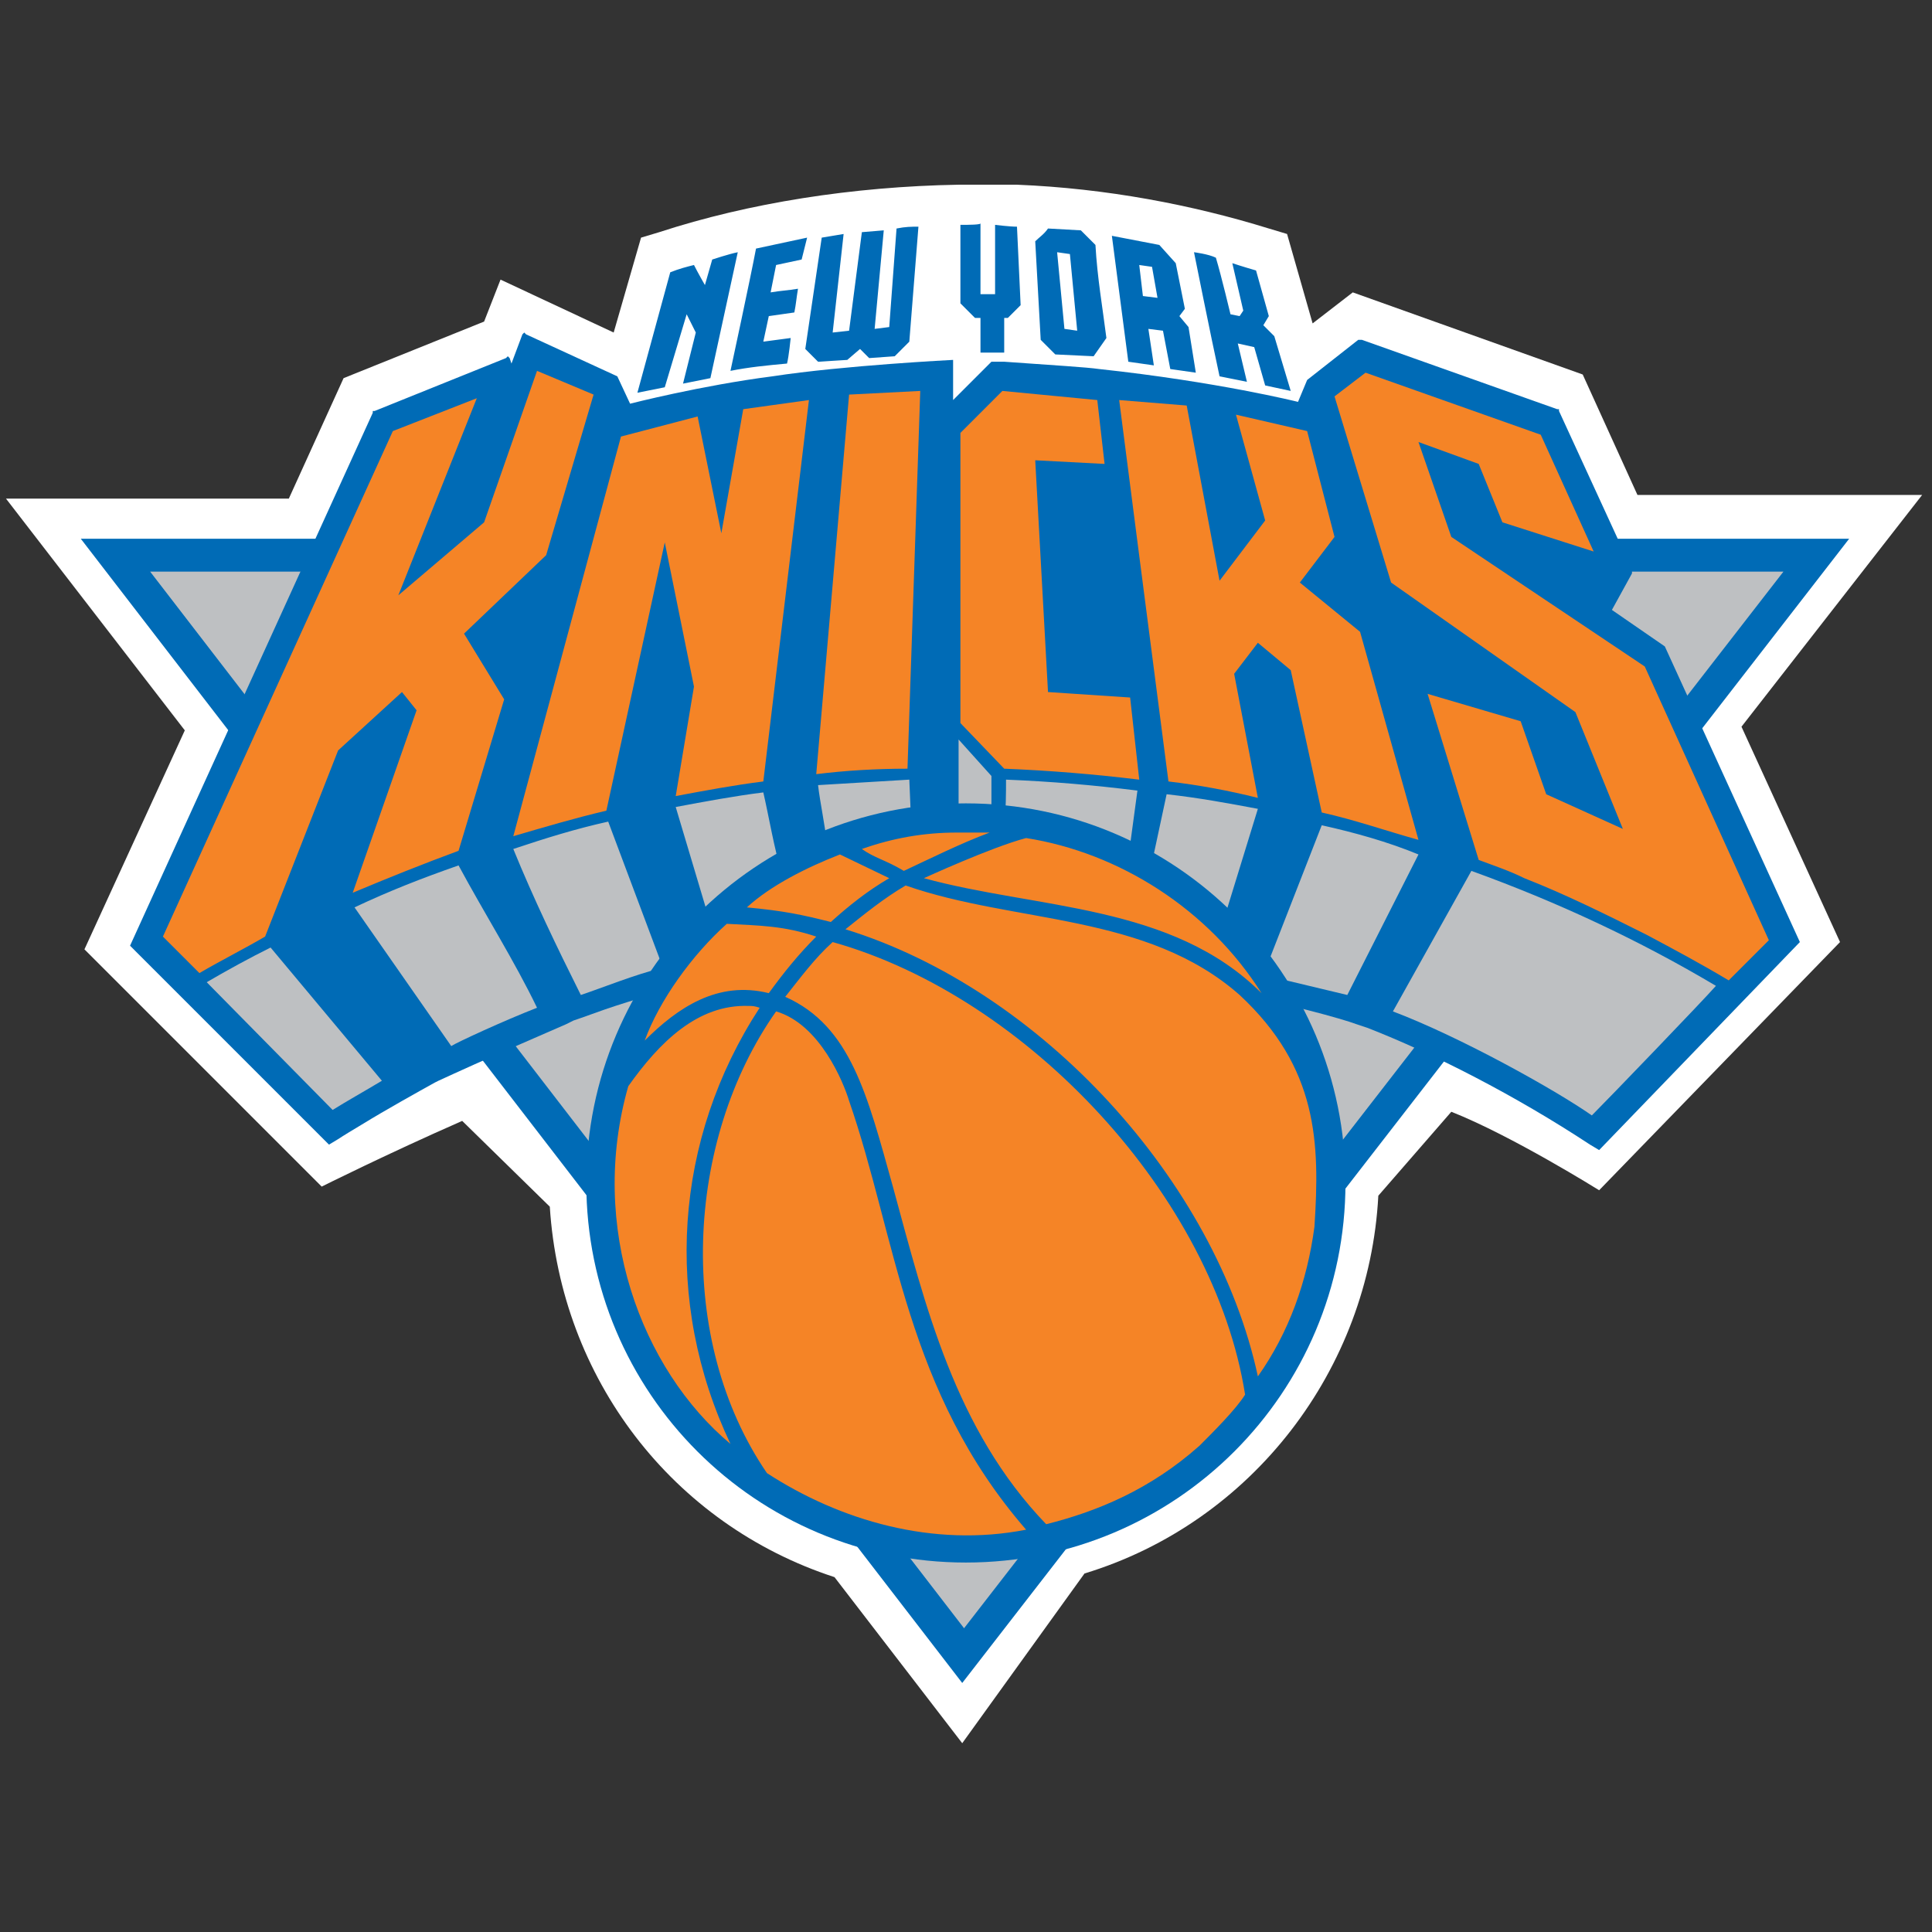 <?xml version="1.0" encoding="utf-8"?>
<!-- Generator: Adobe Illustrator 23.0.6, SVG Export Plug-In . SVG Version: 6.00 Build 0)  -->
<svg version="1.1" id="Layer_1" xmlns="http://www.w3.org/2000/svg" xmlns:xlink="http://www.w3.org/1999/xlink" x="0px" y="0px"
	 viewBox="0 0 300 300" style="enable-background:new 0 0 300 300;" xml:space="preserve">
<rect x="0" y="0" width="300" height="300" fill="#333333" stroke="none"/>
<style type="text/css">
	.st0{fill:#FFFFFF;}
	.st1{fill:#006BB6;}
	.st2{fill:#BEC0C2;}
	.st3{fill:#F58426;}
</style>
<g transform="matrix(1.25 0 0 -1.25 -125.48 427.68)">
	<g transform="matrix(2.267 0 0 2.267 -252.3 -328.71)">
		<path class="st0" d="M208.3,200.4l-7,9.1c-8.9,2.9-15,10.9-15.6,20.3l-4.8,4.7c-4.1-1.8-7.7-3.6-7.7-3.6l-13,13l5.5,12l-9.8,12.7
			h15.5l3,6.6l7.7,3.1l0.9,2.3l6.2-2.9l1.5,5.2l1,0.3c4.9,1.6,10.6,2.5,16.4,2.6c0.2,0,2,0,2.1,0c0.2,0,1.1,0,1.1,0
			c4.9-0.2,9.6-1.1,13.8-2.4l1-0.3l1.4-4.9l2.2,1.7l12.6-4.5l3-6.6h15.6l-9.9-12.7l5.4-11.8l-13.2-13.6c0,0-4.8,3-8.1,4.3l-4-4.6
			c-0.5-9.5-6.9-17.9-16.1-20.7L208.3,200.4L208.3,200.4z"/>
		<path class="st1" d="M208.2,283.6l0-4.3l0.8-0.8l0.3,0l0-1.9l1.3,0l0,1.9l0.2,0l0.7,0.7l-0.2,4.3c-0.4,0-1.2,0.1-1.2,0.1l0-3.8
			l-0.8,0l0,3.9C209.4,283.6,208.6,283.6,208.2,283.6L208.2,283.6z M205.9,283.5c-0.4,0-0.7,0-1.2-0.1l-0.4-5.4l-0.8-0.1l0.5,5.4
			l-1.2-0.1l-0.7-5.4l-0.9-0.1l0.6,5.4l-1.2-0.2l-0.9-6.1l0.7-0.7l1.6,0.1l0.7,0.6l0.5-0.5l1.4,0.1l0.8,0.8L205.9,283.5L205.9,283.5
			z M213,283.4c-0.2-0.3-0.5-0.5-0.7-0.7c0.1-1.8,0.2-3.6,0.3-5.4l0.8-0.8l2.1-0.1l0.7,1c-0.2,1.6-0.5,3.3-0.6,5.1l-0.8,0.8
			L213,283.4L213,283.4z M216.5,283l0.9-6.9l1.4-0.2l-0.3,2l0.8-0.1l0.4-2.1l1.4-0.2l-0.4,2.5l-0.5,0.6l0.3,0.4l-0.5,2.5l-0.9,1
			L216.5,283L216.5,283z M199.8,282.9l-2.8-0.6c-0.3-1.6-1.4-6.7-1.4-6.7c1,0.2,2,0.3,3.1,0.4c0.1,0.4,0.2,1.4,0.2,1.4l-1.5-0.2
			l0.3,1.4l1.4,0.2c0.1,0.5,0.1,0.7,0.2,1.3c-0.6-0.1-0.9-0.1-1.5-0.2l0.3,1.5l1.4,0.3L199.8,282.9L199.8,282.9z M221,282.1
			c0,0,0.9-4.5,1.4-6.8l1.5-0.3l-0.5,2.1l0.9-0.2l0.6-2.1l1.4-0.3l-0.9,3l-0.6,0.6l0.3,0.5l-0.7,2.5c-0.7,0.2-1.3,0.4-1.3,0.4
			l0.6-2.6l-0.2-0.3l-0.5,0.1c0,0-0.5,2.1-0.8,3.1C221.8,282,221,282.1,221,282.1L221,282.1z M213.5,282.1l0.7-0.1l0.4-4.2l-0.7,0.1
			L213.5,282.1L213.5,282.1z M196,282.1c-0.5-0.1-1.4-0.4-1.4-0.4l-0.4-1.4c0,0-0.4,0.7-0.6,1.1c-0.4-0.1-0.8-0.2-1.3-0.4
			c-0.6-2.2-1.2-4.4-1.8-6.6l1.5,0.3l1.2,4l0.5-1l-0.7-2.8l1.5,0.3L196,282.1L196,282.1z M218,281.4l0.7-0.1l0.3-1.7l-0.8,0.1
			L218,281.4L218,281.4z M160,266.4l48.3-62.7l48.6,62.7L160,266.4L160,266.4z"/>
		<path class="st2" d="M253.3,264.6l-44.9-57.9l-44.6,57.9L253.3,264.6L253.3,264.6z"/>
		<path class="st1" d="M246.8,260.5L246.8,260.5L246.8,260.5l-2.9,2l1.1,2l0,0.1l0,0.1l-4,8.7l0,0.1l-0.1,0l-10.7,3.8l-0.1,0l-0.1,0
			l-2.8-2.2l0,0l0,0l-0.5-1.2c0,0-4.4,1.1-10.9,1.8c-0.7,0.1-2.4,0.2-5.2,0.4l-0.3,0l-0.3,0l-0.1,0l0,0l-2.1-2.1l0,2.2
			c0,0-6-0.3-9.9-0.9c-3.9-0.5-7.8-1.5-7.8-1.5l-0.7,1.5l0,0l0,0l-5,2.3l-0.1,0.1l-0.1-0.1l-0.6-1.6l-0.1,0.3l-0.1,0.1l-0.1-0.1
			l-7.2-2.9l-0.1,0l0-0.1l-13.3-29.2l10.9-10.9l0.5,0.3c0.3,0.2,0.8,0.5,1.3,0.8c1.3,0.8,3.1,1.8,4,2.3l0.2,0.1
			c1.1,0.5,1.7,0.8,7,3.1l0.4,0.2c0,0,0.6,0.2,1.7,0.6c2.9,1,10.5,3.2,17.8,3.2h0.1c0.3,0,0.6,0,0.9,0c5-0.1,10.8-1.2,14.8-2.1
			c3.9-0.8,6.8-1.6,7.6-1.9l0.6-0.2c3.6-1.4,8.1-3.7,12.2-6.4l0.5-0.3l11,11.4L246.8,260.5L246.8,260.5z"/>
		<path class="st2" d="M208.1,255.4l0-4.3l1.8-0.1l0,2.4L208.1,255.4L208.1,255.4z M210.7,253.2c0-0.7,0-1.7-0.1-2.3
			c1.2-0.1,2.6-0.6,3.7-0.9c1.1-0.3,2.2-0.7,3.1-1.1l0.5,3.7C215.5,252.9,213.2,253.1,210.7,253.2L210.7,253.2z M205.4,253.2
			c-1.7-0.1-3.3-0.2-5-0.3c0.1-0.9,0.4-2.3,0.5-3.3c0,0,1.5,0.9,4.6,1.2L205.4,253.2L205.4,253.2z M197.4,252.5
			c-1.6-0.2-3.2-0.5-4.8-0.8c0.6-2,1.4-4.7,2-6.7c1.4,1.1,2.3,2.1,3.8,3.1C198,249.4,197.7,251.2,197.4,252.5L197.4,252.5z
			 M219.5,252.4l-0.9-4.2c1.4-0.8,2.5-1.7,3.7-2.9l0.2-0.2l2,6.5C222.9,251.9,221.3,252.2,219.5,252.4L219.5,252.4z M188.9,250.9
			c-1.8-0.4-3.4-0.9-5.2-1.5c1.1-2.7,2.4-5.4,3.7-8c1.2,0.4,2.9,1.1,4.5,1.5L188.9,250.9L188.9,250.9z M228,250.7l-3.2-8.2l4.6-1.1
			l3.9,7.7C231.6,249.8,229.8,250.3,228,250.7L228,250.7z M180.7,248.5c-2-0.7-3.8-1.4-5.7-2.3l5.3-7.6c0.3,0.2,2.9,1.4,4.7,2.1
			C183.8,243.2,182.1,245.9,180.7,248.5L180.7,248.5z M236.2,248.2l-4.3-7.7c3.7-1.4,8.9-4.3,10.9-5.7c0.9,0.9,6.1,6.3,6.8,7.1
			C245.4,244.4,240.9,246.5,236.2,248.2L236.2,248.2z M170.4,244c-1.2-0.6-2.3-1.2-3.5-1.9l6.9-7c0.8,0.5,1.7,1,2.7,1.6L170.4,244
			L170.4,244z"/>
		<path class="st1" d="M208.5,251.9c-11.5,0-20.8-9.3-20.8-20.8c0-11.5,9.3-20.8,20.8-20.8c11.5,0,20.8,9.3,20.8,20.8
			C229.3,242.6,220,251.9,208.5,251.9"/>
		<path class="st3" d="M185,275.6l-2.9-8.3l-4.7-4l4.3,10.8l-4.6-1.8l-12.6-27.7l2-2c1.2,0.7,2.4,1.3,3.6,2l4,10.2l3.5,3.2l0.8-1
			l-3.5-10c1.9,0.8,3.9,1.6,5.8,2.3l2.5,8.3l-2.2,3.6l4.5,4.3l2.6,8.8L185,275.6L185,275.6z M230.4,275.5l-1.7-1.3l3.1-10.2
			l10.1-7.1l2.6-6.4l-4.2,1.9l-1.4,4l-5.1,1.5l2.8-9.1c0.8-0.3,1.7-0.6,2.5-1c2.3-0.9,4.5-2,6.7-3.1c1.5-0.8,3-1.6,4.5-2.5l2.2,2.2
			l-6.8,15l-10.6,7.1l-1.8,5.2l3.3-1.2l1.3-3.2l5-1.6l-2.9,6.4L230.4,275.5L230.4,275.5z M210.5,274.5l-2.3-2.3l0-15.9l2.4-2.5
			c2.5-0.1,4.9-0.3,7.4-0.6l-0.5,4.5l-4.5,0.3l-0.7,12.7l3.8-0.2l-0.4,3.5L210.5,274.5L210.5,274.5z M206,274.5l-3.9-0.2l-1.8-20.8
			c1.6,0.2,3.3,0.3,5,0.3L206,274.5L206,274.5z M199.9,274l-3.6-0.5l-1.2-6.8l-1.3,6.4l-4.2-1.1l-5.9-21.9c1.7,0.5,3.4,1,5.1,1.4
			l3.2,14.7l1.6-7.9l-1-6c1.6,0.3,3.2,0.6,4.8,0.8l0,0L199.9,274L199.9,274z M216.9,274c0,0,1.8-14,2.7-20.9
			c1.7-0.2,3.3-0.5,4.9-0.9l-1.3,6.8l1.3,1.7l1.8-1.5l1.7-7.8c1.8-0.4,3.5-1,5.3-1.5l-3.2,11.4l-3.3,2.7l1.9,2.5l-1.5,5.8l-3.9,0.9
			l1.6-5.8l-2.5-3.3l-1.8,9.6L216.9,274L216.9,274z M208,250.3c-1.8,0-3.5-0.3-5.2-0.9c0.7-0.5,1.3-0.6,2.3-1.2
			c1.5,0.7,3.1,1.5,4.7,2.1C209.2,250.3,208.6,250.3,208,250.3L208,250.3z M211.8,250c-1.9-0.5-5.6-2.2-5.6-2.2
			c6.2-1.7,13.6-1.4,18.5-6.3C221.8,246.1,216.9,249.2,211.8,250L211.8,250z M201.6,249.1c-1.8-0.7-3.8-1.7-5.1-2.9
			c2.1-0.2,3-0.4,4.6-0.8c1,0.9,2,1.7,3.2,2.4L201.6,249.1L201.6,249.1z M205.2,247.4c-1.2-0.7-2.3-1.6-3.3-2.4
			c10.7-3.3,20.3-13.8,22.6-24.5c1.7,2.4,2.7,5.2,3.1,8.2c0.3,4.6,0.2,8.7-4.1,12.7C218.4,245.9,211.2,245.3,205.2,247.4
			L205.2,247.4z M195.4,245.3c-1.9-1.7-3.7-4.2-4.5-6.4c1.8,1.8,4,3.3,6.8,2.6l0,0c0.8,1.1,1.6,2.1,2.6,3.1
			C198.5,245.2,197.2,245.2,195.4,245.3L195.4,245.3z M201.2,244.3c-1-0.9-1.8-2-2.6-3l0,0c3.6-1.6,4.5-5.4,5.9-10.4
			c1.8-6.6,3.4-13.3,8.4-18.5c2.8,0.7,5.7,1.9,8.4,4.3c0.8,0.8,2,2,2.5,2.8C222.1,230.3,211.9,241.3,201.2,244.3L201.2,244.3z
			 M196.6,240.8c-2.8,0.1-4.9-2-6.6-4.4c-2.2-7.7,0.7-15.5,5.6-19.6c-3.7,7.8-3.1,16.7,1.6,23.9
			C196.9,240.8,196.8,240.8,196.6,240.8L196.6,240.8z M198.1,240.5c-5-7.1-5.5-18-0.5-25.3c4-2.6,9.1-4.1,14.2-3.1
			c-6.6,7.6-7.1,16-9.7,23.5C201.8,236.6,200.5,239.8,198.1,240.5L198.1,240.5z"/>
	</g>
</g>
</svg>
